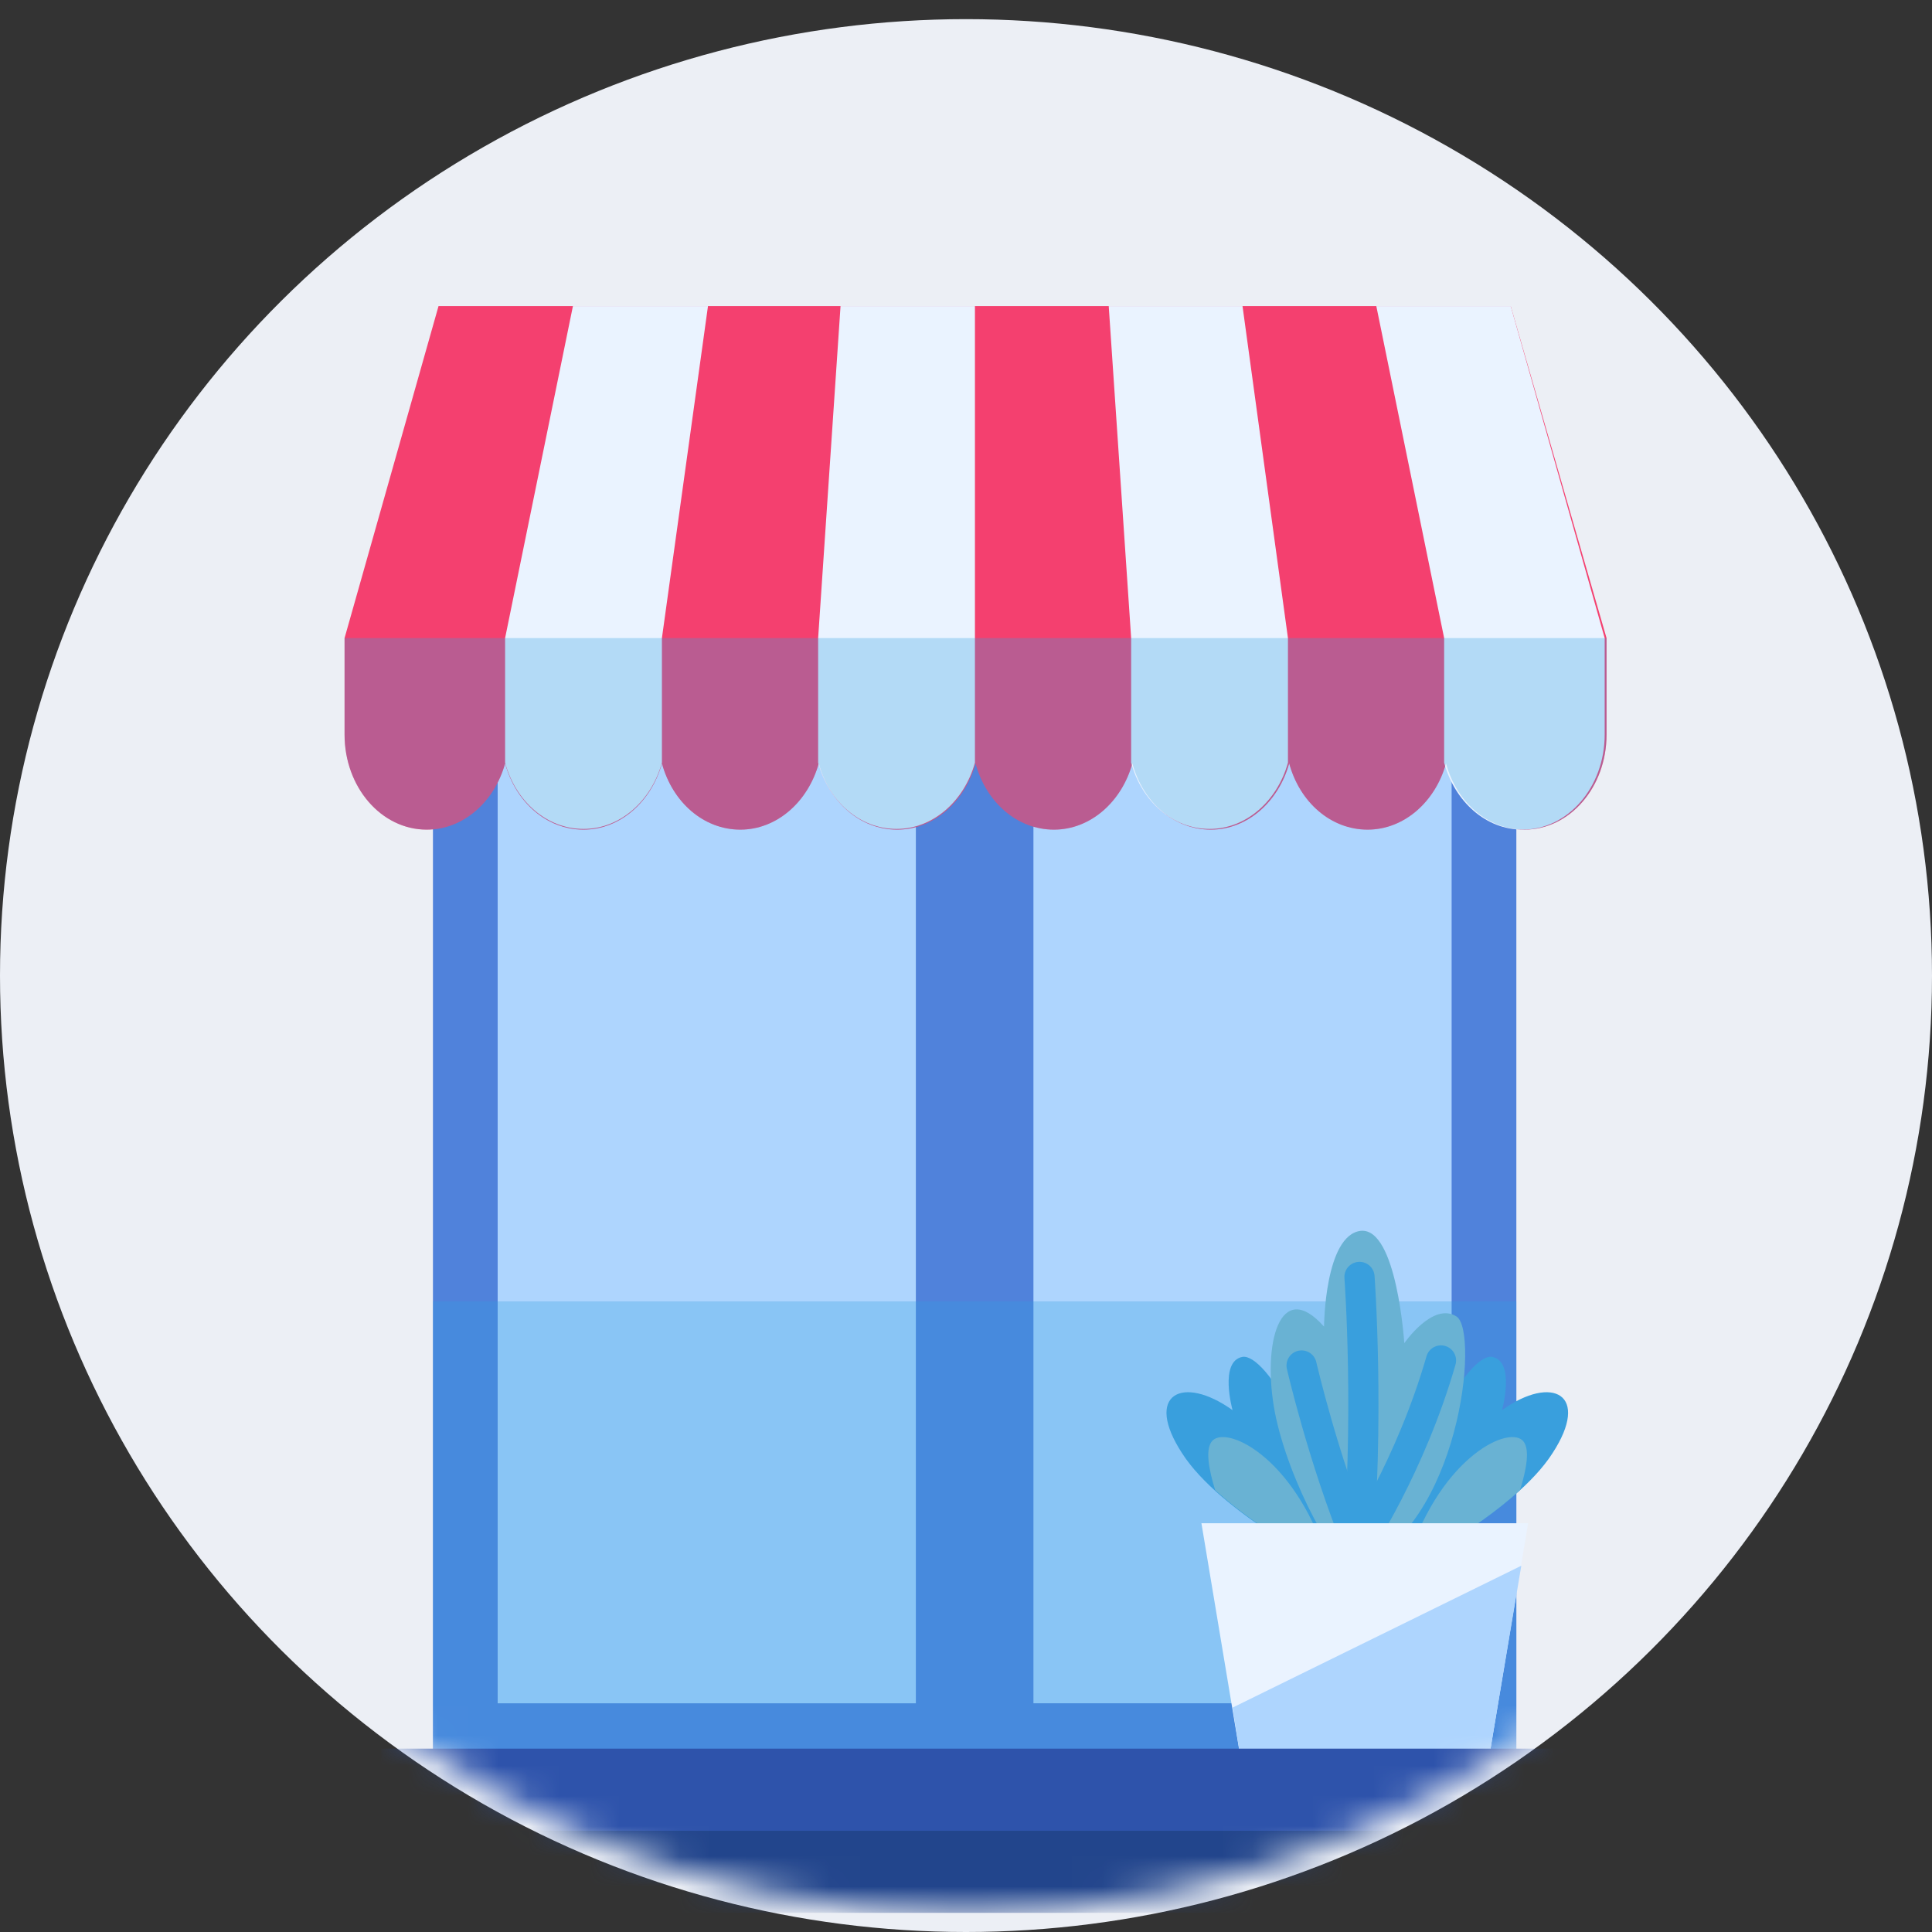 <svg width="64" height="64" viewBox="0 0 64 64" fill="none" xmlns="http://www.w3.org/2000/svg">
<rect x="0" y="0" width="64" height="64" fill="#333333" stroke="none"/>
<ellipse cx="32" cy="32.317" rx="32" ry="31.683" fill="#ECEFF5"/>
<mask id="mask0_669_10395" style="mask-type:alpha" maskUnits="userSpaceOnUse" x="0" y="0" width="64" height="64">
<ellipse cx="32" cy="31.683" rx="32" ry="31.683" fill="#F9F9F9"/>
</mask>
<g mask="url(#mask0_669_10395)">
<path d="M50.231 20.374H14.342V58.499H50.231V20.374Z" fill="#5082DB"/>
<path d="M30.339 22.426H16.486V56.424H30.339V22.426Z" fill="#AED5FE"/>
<path d="M48.087 22.425H34.234V56.423H48.087V22.425Z" fill="#AED5FE"/>
<path opacity="0.3" d="M50.231 43.111H14.342V58.475H50.231V43.111Z" fill="#339FE0"/>
<path d="M50.044 10.139H14.527L11.414 21.137V24.334C11.414 26.076 12.63 27.483 14.135 27.483C15.351 27.483 16.382 26.553 16.733 25.289C17.083 26.577 18.114 27.483 19.33 27.483C20.546 27.483 21.577 26.553 21.927 25.289C22.278 26.577 23.308 27.483 24.524 27.483C25.741 27.483 26.771 26.553 27.122 25.289C27.472 26.577 28.503 27.483 29.719 27.483C30.935 27.483 31.966 26.553 32.317 25.289C32.667 26.577 33.698 27.483 34.914 27.483C36.13 27.483 37.161 26.553 37.511 25.289C37.862 26.577 38.892 27.483 40.109 27.483C41.325 27.483 42.355 26.553 42.706 25.289C43.056 26.577 44.087 27.483 45.303 27.483C46.52 27.483 47.55 26.553 47.901 25.289C48.251 26.577 49.282 27.483 50.498 27.483C52.003 27.483 53.219 26.076 53.219 24.334V21.137L50.044 10.139Z" fill="#F4406F"/>
<path d="M23.453 10.139H18.979L16.732 21.137V25.265C17.083 26.553 18.114 27.46 19.33 27.46C20.546 27.46 21.577 26.529 21.927 25.265V21.137L23.453 10.139Z" fill="#EAF3FF"/>
<path d="M27.844 10.139L27.102 21.137V25.265C27.452 26.553 28.483 27.46 29.699 27.46C30.915 27.46 31.946 26.529 32.296 25.265V10.139H27.844Z" fill="#EAF3FF"/>
<path d="M37.471 21.137V25.265C37.821 26.553 38.852 27.46 40.068 27.46C41.284 27.46 42.315 26.529 42.665 25.265V21.137L41.16 10.139H36.728L37.471 21.137Z" fill="#EAF3FF"/>
<path d="M50.436 27.483C51.941 27.483 53.157 26.076 53.157 24.334V21.137L50.044 10.139H45.592L47.839 21.137V25.265C48.189 26.553 49.22 27.483 50.436 27.483Z" fill="#EAF3FF"/>
<path opacity="0.3" d="M14.135 27.483C15.351 27.483 16.382 26.553 16.733 25.289C17.083 26.577 18.114 27.483 19.33 27.483C20.546 27.483 21.577 26.553 21.927 25.289C22.278 26.577 23.308 27.483 24.524 27.483C25.741 27.483 26.771 26.553 27.122 25.289C27.472 26.577 28.503 27.483 29.719 27.483C30.935 27.483 31.966 26.553 32.317 25.289C32.667 26.577 33.698 27.483 34.914 27.483C36.13 27.483 37.161 26.553 37.511 25.289C37.862 26.577 38.892 27.483 40.109 27.483C41.325 27.483 42.355 26.553 42.706 25.289C43.056 26.577 44.087 27.483 45.303 27.483C46.52 27.483 47.55 26.553 47.901 25.289C48.251 26.577 49.282 27.483 50.498 27.483C52.003 27.483 53.219 26.076 53.219 24.334V21.137H11.414V24.334C11.414 26.076 12.63 27.483 14.135 27.483Z" fill="#339FE0"/>
<path d="M44.026 51.914C44.026 51.914 40.418 50.101 39.161 48.145C37.883 46.188 39.161 45.52 40.83 46.713C40.83 46.713 40.377 45.091 41.16 44.948C41.944 44.829 43.922 48.073 44.026 51.914Z" fill="#399FDD"/>
<path d="M40.172 47.715C39.904 47.978 40.048 48.694 40.254 49.362C41.821 50.793 44.047 51.915 44.047 51.915C43.016 48.384 40.708 47.215 40.172 47.715Z" fill="#69B2D3"/>
<path d="M46.56 51.914C46.56 51.914 50.168 50.101 51.425 48.145C52.703 46.188 51.425 45.52 49.756 46.713C49.756 46.713 50.209 45.091 49.426 44.948C48.642 44.829 46.664 48.073 46.56 51.914Z" fill="#399FDD"/>
<path d="M50.436 47.715C49.9 47.215 47.591 48.384 46.56 51.915C46.56 51.915 48.787 50.793 50.353 49.362C50.56 48.694 50.704 47.978 50.436 47.715Z" fill="#69B2D3"/>
<path d="M44.932 51.914C44.334 52.153 42.665 49.028 42.232 46.785C41.799 44.518 42.397 42.3 43.86 43.946C43.86 43.946 43.881 40.916 45.076 40.773C46.272 40.653 46.519 44.495 46.519 44.495C46.519 44.495 47.468 43.111 48.251 43.612C49.014 44.113 48.354 50.578 44.932 51.914Z" fill="#69B2D3"/>
<path d="M45.035 42.3C45.035 42.3 45.385 47.071 44.932 51.914" stroke="#399FDD" stroke-miterlimit="10" stroke-linecap="round" stroke-linejoin="round"/>
<path d="M43.117 45.234C43.117 45.234 43.818 48.288 44.993 51.175C44.993 51.175 46.725 48.574 47.735 45.067" stroke="#399FDD" stroke-miterlimit="10" stroke-linecap="round" stroke-linejoin="round"/>
<path d="M49.364 57.998H41.056L39.799 50.459H50.621L49.364 57.998Z" fill="#EAF3FF"/>
<path d="M40.83 56.567L41.057 57.998H49.364L50.395 51.867L40.83 56.567Z" fill="#AED5FE"/>
<path d="M51.962 57.926H12.631V63.342H51.962V57.926Z" fill="#2E53AB"/>
<path d="M51.962 60.647H12.631V63.366H51.962V60.647Z" fill="#22458C"/>
</g>
</svg>
